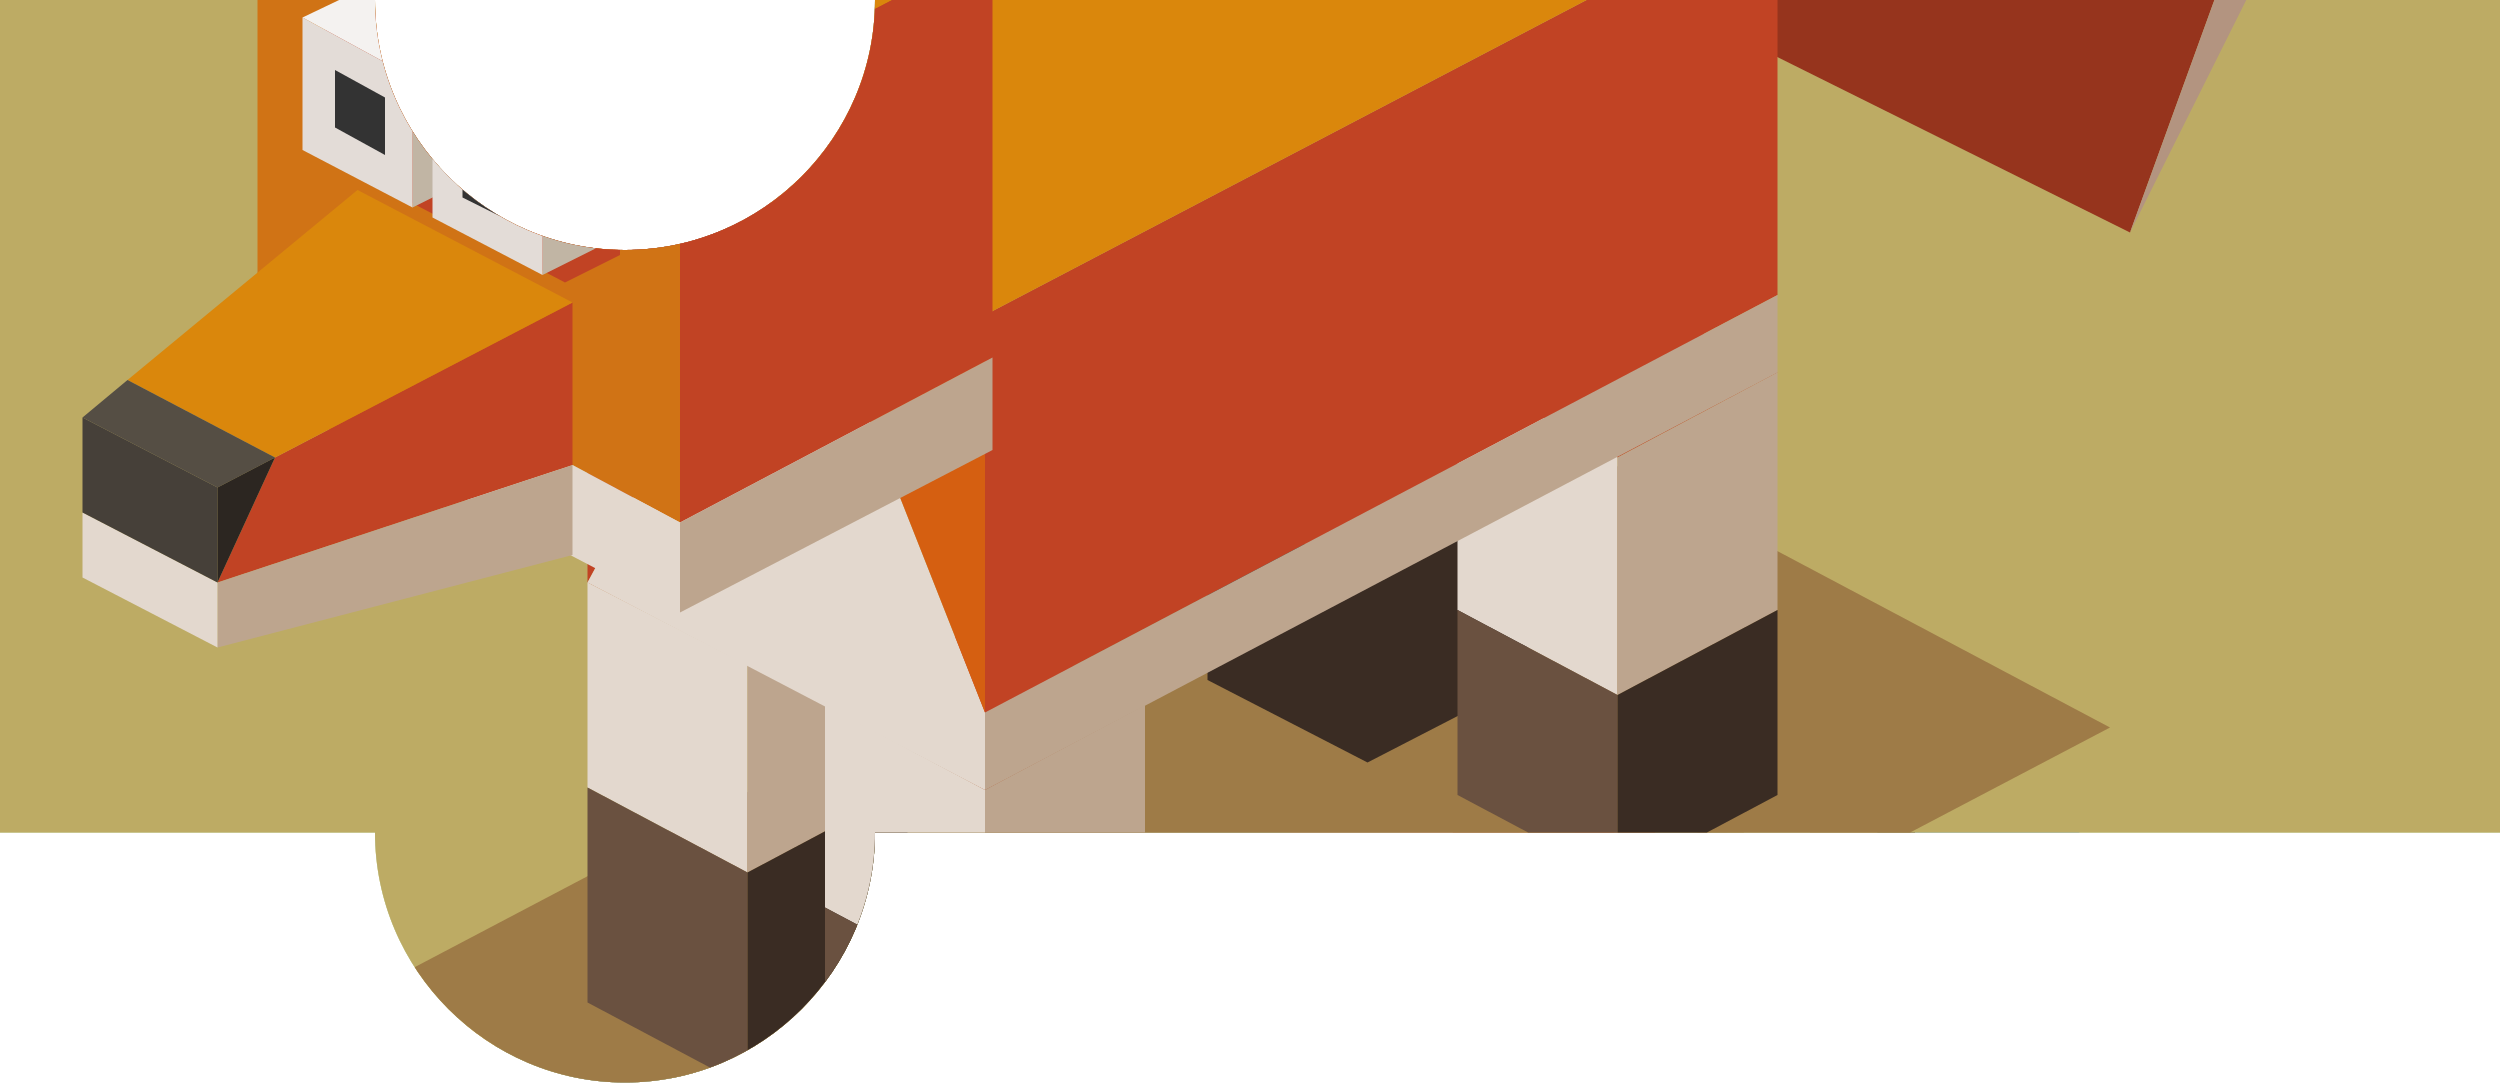 <?xml version="1.0" encoding="utf-8"?>
<!-- Generator: Adobe Illustrator 22.0.1, SVG Export Plug-In . SVG Version: 6.00 Build 0)  -->
<svg version="1.1" xmlns="http://www.w3.org/2000/svg" xmlns:xlink="http://www.w3.org/1999/xlink" x="0px" y="0px" width="100px"
	 height="43.4px" viewBox="0 0 100 43.4" style="enable-background:new 0 0 100 43.4;" xml:space="preserve">
<style type="text/css">
	.st0{clip-path:url(#SVGID_2_);}
	.st1{fill-rule:evenodd;clip-rule:evenodd;fill:#FDD535;}
	.st2{fill-rule:evenodd;clip-rule:evenodd;fill:#EF9818;}
	.st3{fill-rule:evenodd;clip-rule:evenodd;fill:#666666;}
	.st4{fill-rule:evenodd;clip-rule:evenodd;fill:#919191;}
	.st5{fill-rule:evenodd;clip-rule:evenodd;fill:#BBBBBB;}
	.st6{fill-rule:evenodd;clip-rule:evenodd;fill:#D5D5D5;}
	.st7{fill-rule:evenodd;clip-rule:evenodd;fill:#999999;}
	.st8{fill-rule:evenodd;clip-rule:evenodd;fill:#D67E7E;}
	.st9{fill-rule:evenodd;clip-rule:evenodd;}
	.st10{fill-rule:evenodd;clip-rule:evenodd;fill:#B4DDE7;}
	.st11{fill-rule:evenodd;clip-rule:evenodd;fill:#83B3D1;}
	.st12{fill-rule:evenodd;clip-rule:evenodd;fill:#B78C62;}
	.st13{fill-rule:evenodd;clip-rule:evenodd;fill:#D3C19A;}
	.st14{fill-rule:evenodd;clip-rule:evenodd;fill:#684B31;}
	.st15{fill-rule:evenodd;clip-rule:evenodd;fill:#B0894F;}
	.st16{fill-rule:evenodd;clip-rule:evenodd;fill:#F9EA7E;}
	.st17{fill-rule:evenodd;clip-rule:evenodd;fill:#DF3E44;}
	.st18{fill-rule:evenodd;clip-rule:evenodd;fill:#FB597A;}
	.st19{fill-rule:evenodd;clip-rule:evenodd;fill:#FC728D;}
	.st20{fill-rule:evenodd;clip-rule:evenodd;fill:#E9D21B;}
	.st21{fill-rule:evenodd;clip-rule:evenodd;fill:#FFFFFF;}
	.st22{fill-rule:evenodd;clip-rule:evenodd;fill:#B3B3B3;}
	.st23{fill-rule:evenodd;clip-rule:evenodd;fill:#CCCCCC;}
	.st24{fill-rule:evenodd;clip-rule:evenodd;fill:#88775E;}
	.st25{fill-rule:evenodd;clip-rule:evenodd;fill:#42382D;}
	.st26{fill-rule:evenodd;clip-rule:evenodd;fill:#322923;}
	.st27{fill-rule:evenodd;clip-rule:evenodd;fill:#E6AB28;}
	.st28{fill-rule:evenodd;clip-rule:evenodd;fill:#605342;}
	.st29{fill-rule:evenodd;clip-rule:evenodd;fill:#959595;}
	.st30{fill-rule:evenodd;clip-rule:evenodd;fill:#FE929D;}
	.st31{fill-rule:evenodd;clip-rule:evenodd;fill:#DA4765;}
	.st32{fill-rule:evenodd;clip-rule:evenodd;fill:#FF7F86;}
	.st33{fill-rule:evenodd;clip-rule:evenodd;fill:#FE707E;}
	.st34{fill-rule:evenodd;clip-rule:evenodd;fill:#EDE3D6;}
	.st35{fill-rule:evenodd;clip-rule:evenodd;fill:#C8A684;}
	.st36{fill-rule:evenodd;clip-rule:evenodd;fill:#333333;}
	.st37{fill-rule:evenodd;clip-rule:evenodd;fill:#BDAB64;}
	.st38{fill-rule:evenodd;clip-rule:evenodd;fill:#9E7B47;}
	.st39{fill-rule:evenodd;clip-rule:evenodd;fill:#C14324;}
	.st40{fill-rule:evenodd;clip-rule:evenodd;fill:#E3D8CE;}
	.st41{fill-rule:evenodd;clip-rule:evenodd;fill:#BDA58E;}
	.st42{fill-rule:evenodd;clip-rule:evenodd;fill:#6A5140;}
	.st43{fill-rule:evenodd;clip-rule:evenodd;fill:#3A2C23;}
	.st44{fill-rule:evenodd;clip-rule:evenodd;fill:#E0D1C9;}
	.st45{fill-rule:evenodd;clip-rule:evenodd;fill:#96341D;}
	.st46{fill-rule:evenodd;clip-rule:evenodd;fill:#D55F11;}
	.st47{fill-rule:evenodd;clip-rule:evenodd;fill:#B39480;}
	.st48{fill-rule:evenodd;clip-rule:evenodd;fill:#DA870C;}
	.st49{fill-rule:evenodd;clip-rule:evenodd;fill:#D07315;}
	.st50{fill-rule:evenodd;clip-rule:evenodd;fill:#554E44;}
	.st51{fill-rule:evenodd;clip-rule:evenodd;fill:#464039;}
	.st52{fill-rule:evenodd;clip-rule:evenodd;fill:#2C2621;}
	.st53{fill-rule:evenodd;clip-rule:evenodd;fill:#F4F2F0;}
	.st54{fill-rule:evenodd;clip-rule:evenodd;fill:#C1B5A4;}
	.st55{fill-rule:evenodd;clip-rule:evenodd;fill:#E3DCD7;}
	.st56{clip-path:url(#SVGID_4_);}
	.st57{clip-path:url(#SVGID_6_);}
	.st58{clip-path:url(#SVGID_8_);}
	.st59{clip-path:url(#SVGID_10_);}
</style>
<g id="_x32__x5F_2">
</g>
<g id="_x31__x5F_2">
</g>
<g id="_x33__x5F_3">
</g>
<g id="_x32__x5F_3">
	<g>
		<g>
			<defs>
				<path id="SVGID_7_" d="M35,0C35,0,35,0,35,0c0,5.5-4.5,10-10,10S15,5.5,15,0c0,0,0,0,0,0H0v33.3h15c0,5.5,4.5,10,10,10
					s10-4.5,10-10h65V0H35z"/>
			</defs>
			<clipPath id="SVGID_2_">
				<use xlink:href="#SVGID_7_"  style="overflow:visible;"/>
			</clipPath>
			<g class="st0">
				<rect x="0" y="-33.3" class="st1" width="100" height="100"/>
				<g>
					<polygon class="st2" points="48.9,25 75.5,39.1 39,58.4 12.3,44.4 					"/>
					<g>
						<polygon class="st3" points="30.2,45 30.2,8.9 25.3,6.4 30.2,3.8 35.1,6.4 35.1,42.4 						"/>
						<polygon class="st4" points="30.2,45 25.3,42.4 25.3,6.4 30.2,8.9 						"/>
					</g>
					<g>
						<polygon class="st3" points="64.3,40.8 64.3,18.6 59.4,16.1 64.3,13.4 69.1,16.1 69.1,38.2 						"/>
						<polygon class="st4" points="64.3,40.8 59.4,38.2 59.4,16.1 64.3,18.6 						"/>
					</g>
					<g>
						<polygon class="st3" points="43.5,52.2 43.5,6 38.6,3.5 43.5,0.8 48.4,3.5 48.4,49.6 						"/>
						<polygon class="st4" points="43.5,52.2 38.6,49.6 38.6,3.5 43.5,6 						"/>
					</g>
					<g>
						<polygon class="st4" points="67.1,-21.4 67.1,6.5 62.9,4.4 62.9,-23.6 						"/>
						<polygon class="st3" points="67.1,6.5 67.1,-21.4 71.2,-23.6 71.2,4.4 						"/>
					</g>
					<g>
						<polygon class="st4" points="58.8,2.2 62.9,4.4 62.9,9.7 58.8,7.5 						"/>
						<polygon class="st3" points="62.9,4.4 67.1,2.2 67.1,7.5 62.9,9.7 						"/>
						<polygon class="st5" points="58.8,2.2 62.9,0 67.1,2.2 62.9,4.4 						"/>
					</g>
					<g>
						<polygon class="st3" points="69.5,26.1 47.6,37.6 47.6,35.2 47.6,35.2 47.6,28 42.8,30.5 36,34.1 36,31.4 36,16.1 55.5,5.9 
							55.5,15.2 69.5,7.8 69.5,7.8 69.5,18.8 						"/>
						<polygon class="st5" points="36,16.1 13.2,4.1 32.7,-6.2 46.9,1.3 52.1,-1.4 69.5,7.8 55.5,15.2 55.5,5.9 						"/>
						<polygon class="st4" points="36,34.1 13.2,22.1 13.2,19.4 13.2,4.1 36,16.1 36,31.4 						"/>
						<polygon class="st6" points="13.2,22.1 36,34.1 36,41.2 13.2,29.2 						"/>
						<path class="st7" d="M47.6,37.6l22-11.6v2.5l-22,11.6V37.6z M36,41.2v-7.1l6.8-3.5l4.7-2.5v7.1l-4.7,2.5L36,41.2z"/>
					</g>
					<g>
						<polygon class="st4" points="28.3,-2.8 28.3,6.8 19.5,2.2 19.5,-7.4 23.9,-9.3 						"/>
						<path class="st3" d="M23.9-9.3l-4.4,2L24-9.7l4.4-1.9L23.9-9.3z M28.3-2.8l4.4-2.3v9.6l-4.4,2.3V-2.8z"/>
					</g>
					<g>
						<polygon class="st4" points="17.7,24.6 19.6,25.6 21.3,28.7 23.9,27.9 24.9,28.4 24.9,33.5 23.1,32.5 23.1,35.4 21.3,34.5 
							19.5,33.5 19.5,30.6 17.7,29.7 						"/>
						<polygon class="st3" points="23.1,35.4 23.1,32.5 24.9,33.5 24.9,28.4 28,26.8 28,31.8 26.2,32.8 26.2,33.8 24.9,34.5 
							23.1,35.4 						"/>
						<polygon class="st5" points="19.6,25.6 17.7,24.6 20.8,23 28,26.8 24.9,28.4 23.9,27.9 						"/>
						<polygon class="st8" points="23.9,27.9 21.3,28.7 19.6,25.6 						"/>
					</g>
					<g>
						<polygon class="st4" points="39.7,3.1 39.7,12.7 30.9,8.1 30.9,-1.5 35.3,-3.5 						"/>
						<polygon class="st5" points="44.1,0.8 39.7,3.1 35.3,-3.5 39.7,-5.8 44.1,0.8 						"/>
						<path class="st3" d="M35.3-3.5l-4.4,2l4.5-2.3l4.4-1.9L35.3-3.5z M39.7,3.1l4.4-2.3v9.6l-4.4,2.3V3.1z"/>
					</g>
					<g>
						<g>
							<polygon class="st5" points="18.8,12.4 12.4,9 15.6,7.3 22,10.7 							"/>
							<polygon class="st3" points="18.8,12.4 22,10.7 22,18.4 18.8,20 							"/>
							<polygon class="st4" points="12.4,9 18.8,12.4 18.8,20 12.4,16.6 							"/>
						</g>
						<polygon class="st9" points="14.3,15.3 14.3,11.9 17.2,13.4 17.2,16.8 						"/>
					</g>
					<g>
						<g>
							<polygon class="st5" points="29.8,18.4 23.4,15 26.7,13.3 33,16.7 							"/>
							<polygon class="st3" points="33,16.7 33,24.4 29.8,26 29.8,18.4 							"/>
							<polygon class="st4" points="23.4,15 29.8,18.4 29.8,26 23.4,22.6 							"/>
						</g>
						<polygon class="st9" points="25.3,21.3 25.3,17.9 28.2,19.4 28.2,22.8 						"/>
					</g>
					<g>
						<polygon class="st3" points="27.7,42.7 30.2,41.5 30.2,45 27.7,46.3 						"/>
						<polygon class="st4" points="22.8,40.2 27.7,42.7 27.7,42.7 27.7,46.3 27.7,46.4 25.3,45.1 22.8,43.7 22.8,42.7 						"/>
						<polygon class="st5" points="30.2,41.5 27.7,42.7 27.7,42.7 22.8,40.2 25.3,38.8 						"/>
					</g>
					<g>
						<polygon class="st3" points="61.8,42.1 61.8,38.6 64.3,37.3 64.3,40.8 						"/>
						<polygon class="st4" points="61.8,38.6 61.8,42.1 61.8,42.2 59.4,40.9 56.9,39.5 56.9,38.5 56.9,36 61.8,38.5 						"/>
						<polygon class="st5" points="64.3,37.3 61.8,38.6 61.8,38.5 56.9,36 59.4,34.6 						"/>
					</g>
				</g>
			</g>
			<g class="st0">
				<rect y="-33.3" class="st10" width="100" height="100"/>
				<g>
					<polygon class="st11" points="84.9,34.2 39.9,58 14.6,44.6 59.6,20.9 					"/>
					<g>
						<polygon class="st12" points="76.6,18.9 76.6,32.5 72.4,34.7 72.4,21.1 						"/>
						<polygon class="st13" points="72.4,34.7 67.9,32.3 67.9,18.7 72.1,16.5 76.6,18.9 72.4,21.1 						"/>
						<polygon class="st14" points="76.6,32.5 76.6,35.3 72.4,37.5 72.4,34.7 						"/>
						<polygon class="st15" points="72.4,37.5 67.9,35.1 67.9,32.3 72.4,34.7 						"/>
					</g>
					<g>
						<polygon class="st12" points="47.8,47 43.6,49.2 43.6,35.6 47.8,33.5 						"/>
						<polygon class="st13" points="47.8,33.5 43.6,35.6 43.6,49.2 39.1,46.8 39.1,33.2 43.3,31 						"/>
					</g>
					<g>
						<polygon class="st12" points="34.3,26.3 34.3,39.9 30.1,42 30.1,28.5 						"/>
						<polygon class="st13" points="34.3,26.3 30.1,28.5 30.1,42 25.6,39.7 25.6,26.1 29.8,23.9 						"/>
						<polygon class="st14" points="34.3,39.9 34.3,42.7 30.1,44.8 30.1,42 						"/>
						<polygon class="st15" points="30.1,42 30.1,44.8 25.6,42.5 25.6,39.7 						"/>
					</g>
					<g>
						<polygon class="st16" points="66.2,32.1 64.7,32.9 63,32 64.5,31.2 						"/>
						<polygon class="st17" points="66.2,32.1 66.2,34.6 64.7,35.5 64.7,32.9 						"/>
						<polygon class="st18" points="64.7,32.9 64.7,35.5 63,34.6 63,32 						"/>
					</g>
					<g>
						<polygon class="st16" points="61.6,34.6 60,33.7 61.5,32.9 63.2,33.8 						"/>
						<polygon class="st17" points="61.6,37.1 61.6,34.6 63.2,33.8 63.2,36.3 						"/>
						<polygon class="st18" points="61.6,34.6 61.6,37.1 60,36.3 60,33.7 						"/>
					</g>
					<g>
						<polygon class="st16" points="58.1,21 48,15.7 57.3,10.8 67.4,16.2 						"/>
						<polygon class="st17" points="58.1,36.7 58.1,21 67.4,16.2 67.4,31.8 						"/>
						<polygon class="st19" points="58.1,21 58.1,36.7 48,31.4 48,15.7 						"/>
					</g>
					<g>
						<polygon class="st20" points="69.5,-3.1 69.5,1.6 66.5,0 66.5,-4.7 						"/>
						<polygon class="st22" points="72.3,-4.6 72.3,0.1 69.5,1.6 69.5,-3.1 						"/>
					</g>
					<g>
						<path class="st21" d="M32.8,6.4l17.5,9.2l-7.6,4l-17.5-9.2L32.8,6.4z M77.7,1.2l-4.8,2.5v0l-4.4-2.3l-5,2.6l4.3,2.3v0v0
							l-3,1.6v0v0L47.5-1.3L60.2-8L77.7,1.2z"/>
						<polygon class="st23" points="44.6,29.9 42.7,40.3 25.2,31.1 23.5,19.8 25.2,10.4 42.7,19.6 						"/>
						<path class="st6" d="M64.9,7.9l3-1.6l0.9,5.2l5-2.7l-0.9-5.1l4.8-2.5l1.8,10.3L74.7,14l-5,2.7l-3,1.6l0-0.1v0L64.9,7.9z
							 M42.7,19.6l7.6-4l1.8,10.3l-7.6,4L42.7,19.6z"/>
						<polygon class="st22" points="52.2,25.9 50.9,32.9 65.5,25.3 66.7,18.3 69.7,16.7 74.7,14 79.5,11.5 77.7,21.9 64.9,28.6 
							50.3,36.3 42.7,40.3 44.6,29.9 						"/>
						<path class="st24" d="M47.5-1.3l17.4,9.2v0v0l-14.6,7.7L32.8,6.4L47.5-1.3z M72.8,3.7l-5,2.6v0v0L63.5,4l5-2.6L72.8,3.7
							L72.8,3.7z"/>
						<path class="st25" d="M72.8,3.7l0.9,5.1l-5,2.7l-0.9-5.2L72.8,3.7z M50.3,15.6l14.6-7.7l1.8,10.2v0l0,0.1l-14.5,7.7L50.3,15.6
							z"/>
						<polygon class="st26" points="66.7,18.3 65.5,25.3 50.9,32.9 52.2,25.9 						"/>
					</g>
					<g>
						<polygon class="st25" points="42.7,-5.7 55,-12.2 55.1,-12.2 55.1,13.1 42.7,19.6 						"/>
						<path class="st28" d="M29.6-12.7v25.3l-4.3-2.3v-25.3L29.6-12.7z M42.7,19.6l-4.4-2.3V-8v0l0,0l4.4,2.3V19.6z"/>
						<polygon class="st23" points="38.3,17.3 33.9,15 29.6,12.7 29.6,-12.7 38.3,-8.1 38.3,-8 						"/>
					</g>
					<g>
						<polygon class="st29" points="40.5,4.1 40.5,14.6 40.5,18.4 38.2,19.6 38.2,15.7 38.2,5.3 						"/>
						<polygon class="st21" points="25.8,-1.2 28.1,-2.4 40.5,4.1 38.2,5.3 38.2,5.3 						"/>
						<polygon class="st30" points="33.6,7.7 21.2,1.2 25.8,-1.2 38.2,5.3 38.2,5.3 						"/>
						<polygon class="st31" points="33.6,18.2 33.6,7.7 38.2,5.3 38.2,15.7 38.2,19.6 35.6,21 35.6,17.1 						"/>
						<polygon class="st32" points="21.2,1.2 33.6,7.7 33.6,18.2 23.2,12.7 21.2,11.6 						"/>
						<polygon class="st33" points="23.2,12.7 33.6,18.2 35.6,17.1 35.6,21 23.2,14.5 						"/>
					</g>
					<g>
						<polygon class="st28" points="46.3,-6.2 52.2,-3.1 52.2,3.6 46.3,0.6 						"/>
						<polygon class="st24" points="52.2,3.6 52.2,-3.1 46.3,-6.2 49.5,-7.8 55.3,-4.7 55.3,2 						"/>
					</g>
					<polygon class="st17" points="23.5,6.4 26.2,7.8 26.2,10.9 23.5,9.5 					"/>
					<polygon class="st17" points="27.8,11.7 27.8,8.6 30.5,10 30.5,13.1 					"/>
					<polygon class="st24" points="60.3,4 60.3,4 57.3,2.4 60.8,0.6 63.8,2.2 63.8,2.2 60.3,4 					"/>
					<polygon class="st25" points="45.9,22.7 49.4,20.9 50,24.4 46.6,26.3 					"/>
					<polygon class="st26" points="71.1,20.2 71.6,16.9 74,15.7 73.4,19 					"/>
					<polygon class="st22" points="63.5,26.7 64.1,23.4 66.4,22.1 65.8,25.4 					"/>
					<polygon class="st22" points="50.6,33.1 51.2,29.8 53.5,28.5 53,31.8 					"/>
					<polygon class="st6" points="63.2,13.1 66.7,11.3 67.4,14.8 63.9,16.7 					"/>
					<polygon class="st21" points="29.6,16.1 29.6,16.8 26.9,15.4 26.9,14.7 					"/>
				</g>
			</g>
			<g class="st0">
				<rect y="-33.3" class="st37" width="100" height="100"/>
				<g>
					<polygon class="st38" points="84.4,29.1 34.9,55.1 10.1,42.1 59.7,16 					"/>
					<g>
						<polygon class="st39" points="36.3,23.3 29.9,26.6 23.5,23.3 29.9,19.9 						"/>
						<polygon class="st40" points="29.9,34.9 23.5,31.5 23.5,23.3 29.9,26.6 						"/>
						<polygon class="st41" points="29.9,34.9 29.9,26.6 36.3,23.3 36.3,31.5 						"/>
						<polygon class="st42" points="23.5,31.5 29.9,34.9 29.9,43.5 23.5,40.1 						"/>
						<polygon class="st43" points="29.9,43.5 29.9,34.9 36.3,31.5 36.3,40.1 						"/>
					</g>
					<g>
						<polygon class="st39" points="39.4,31.6 33,28.2 39.4,24.8 45.8,28.2 						"/>
						<polygon class="st40" points="39.4,39.7 33,36.3 33,28.2 39.4,31.6 						"/>
						<polygon class="st41" points="45.8,36.3 39.4,39.7 39.4,31.6 45.8,28.2 						"/>
						<polygon class="st42" points="33,36.3 39.4,39.7 39.4,48.5 33,45.1 						"/>
						<polygon class="st43" points="39.4,48.5 39.4,39.7 45.8,36.3 45.8,45.1 						"/>
					</g>
					<g>
						<polygon class="st39" points="61.1,19.7 54.7,23.1 48.3,19.7 48.3,10.3 54.7,6.9 61.1,10.3 						"/>
						<polygon class="st43" points="48.3,19.7 54.7,23.1 61.1,19.7 61.1,27.2 54.7,30.5 48.3,27.2 						"/>
					</g>
					<g>
						<polygon class="st39" points="71.1,14.9 64.7,18.3 58.3,14.9 64.7,11.5 						"/>
						<polygon class="st40" points="58.3,14.9 64.7,18.3 64.7,27.8 58.3,24.4 						"/>
						<polygon class="st41" points="64.7,18.3 71.1,14.9 71.1,24.4 64.7,27.8 						"/>
						<polygon class="st42" points="64.7,27.8 64.7,35.2 58.3,31.8 58.3,24.4 						"/>
						<polygon class="st43" points="64.7,35.2 64.7,27.8 71.1,24.4 71.1,31.8 						"/>
					</g>
					<g>
						<polygon class="st45" points="62.8,-4.2 90.1,-4.2 85.2,9.3 65.1,-0.7 						"/>
						<polygon class="st47" points="97.3,-14.9 85.2,9.3 90.1,-4.2 						"/>
					</g>
					<g>
						<path class="st39" d="M71.1,11.8L39.4,28.5V12.6L71.1-4V11.8z M31.5,8.5l-8,14.8V4.3L31.5,8.5L31.5,8.5z"/>
						<polygon class="st48" points="71.1,-4 39.4,12.6 31.5,8.5 23.5,4.3 55.3,-12.4 						"/>
						<polygon class="st40" points="23.5,23.3 31.5,8.5 39.4,28.5 39.4,31.6 						"/>
						<polygon class="st41" points="39.4,28.5 71.1,11.8 71.1,14.9 39.4,31.6 						"/>
						<polygon class="st46" points="39.4,12.6 39.4,28.5 31.5,8.5 31.5,8.5 						"/>
					</g>
					<g>
						<polygon class="st39" points="39.7,14.3 27.2,20.9 27.2,4.4 39.7,-2.1 39.7,-2.1 						"/>
						<polygon class="st49" points="27.2,4.4 27.2,20.9 22.9,18.6 18.6,20 10.3,15.7 10.3,-4.4 						"/>
						<polygon class="st48" points="39.7,-2.1 27.2,4.4 10.3,-4.4 22.9,-11 						"/>
						<polygon class="st40" points="27.2,20.9 27.2,24.5 18.6,20 22.9,18.6 						"/>
						<polygon class="st41" points="27.2,20.9 39.7,14.3 39.7,18 27.2,24.5 						"/>
					</g>
					<polygon class="st39" points="13,1 15.2,-0.1 19.6,2.2 19.6,3 20.4,2.6 24.8,4.9 24.8,10.2 22.6,11.3 18.2,9 18.2,8.2 
						17.4,8.6 13,6.3 					"/>
					<g>
						<polygon class="st39" points="11,18.3 22.9,12.1 22.9,18.6 8.7,23.3 						"/>
						<polygon class="st41" points="8.7,23.3 22.9,18.6 22.9,22.2 8.7,25.9 						"/>
						<polygon class="st40" points="3.3,20.5 8.7,23.3 8.7,25.9 3.3,23.1 						"/>
						<polygon class="st48" points="11,18.3 5.1,15.2 14.3,7.6 22.9,12.1 						"/>
						<polygon class="st50" points="5.1,15.2 11,18.3 8.7,19.5 3.3,16.7 						"/>
						<polygon class="st51" points="8.7,23.3 3.3,20.5 3.3,16.7 8.7,19.5 						"/>
						<polygon class="st52" points="11,18.3 8.7,23.3 8.7,19.5 						"/>
					</g>
					<g>
						<polygon class="st39" points="29.7,-7.1 32.7,-8.6 32.7,0.6 29.7,2.2 						"/>
						<polygon class="st40" points="27.9,1.2 25.2,-0.2 25.2,-6.7 27.9,-5.2 						"/>
						<polygon class="st46" points="29.7,-7.1 29.7,2.2 28.7,1.6 28.2,1.4 27.9,1.2 27.9,-5.2 25.2,-6.7 25.2,-0.2 23.8,-0.9 
							23.8,-10.1 						"/>
					</g>
					<g>
						<g>
							<g>
								<polygon class="st53" points="18.7,1.9 16.5,3.1 12.1,0.7 14.4,-0.4 								"/>
								<polygon class="st54" points="18.7,1.9 18.7,7.2 16.5,8.3 16.5,3.1 								"/>
								<polygon class="st55" points="16.5,3.1 16.5,8.3 12.1,6 12.1,0.7 								"/>
							</g>
							<polygon class="st36" points="13.4,5.1 13.4,2.8 15.4,3.9 15.4,6.2 							"/>
						</g>
						<g>
							<g>
								<polygon class="st53" points="23.9,4.6 21.7,5.8 17.3,3.5 19.5,2.3 								"/>
								<polygon class="st54" points="23.9,4.6 23.9,9.9 21.7,11 21.7,5.8 								"/>
								<polygon class="st55" points="21.7,5.8 21.7,11 17.3,8.7 17.3,3.5 								"/>
							</g>
							<polygon class="st36" points="18.5,7.9 18.5,5.6 20.5,6.6 20.5,8.9 							"/>
						</g>
					</g>
				</g>
			</g>
		</g>
	</g>
</g>
<g id="_x31__x5F_3">
</g>
</svg>

